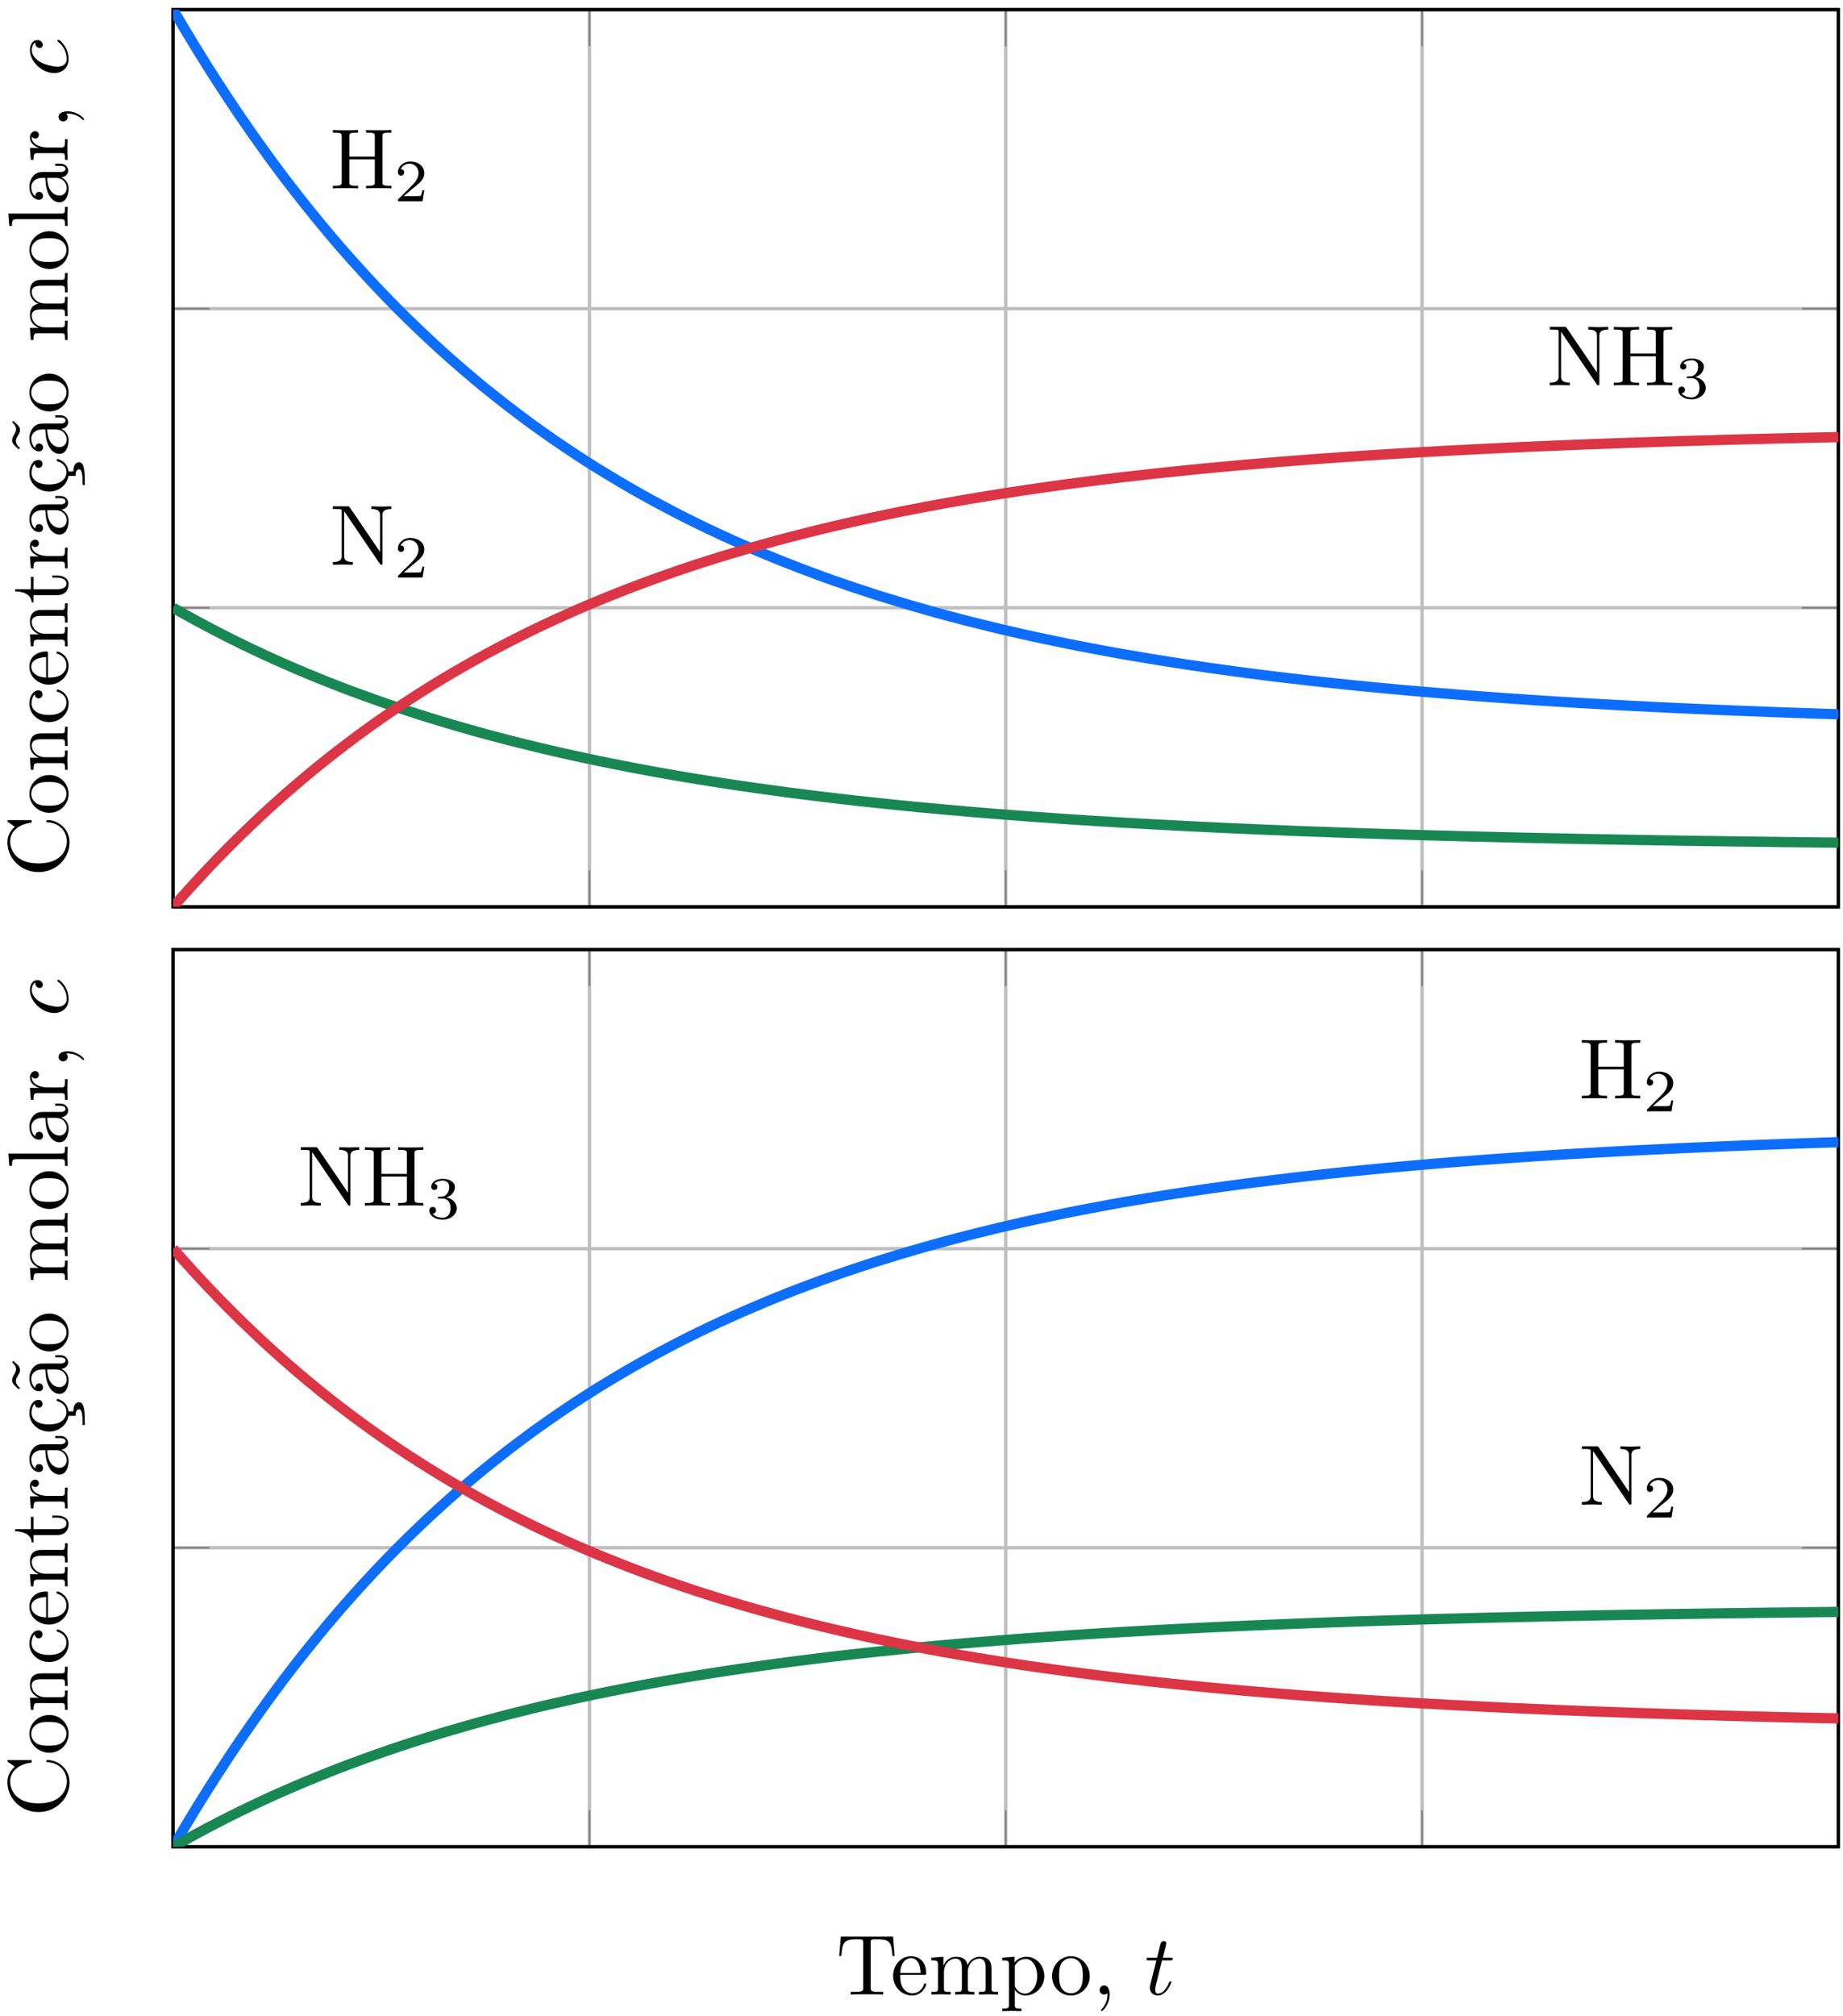 <?xml version="1.0" encoding="UTF-8"?>
<svg xmlns="http://www.w3.org/2000/svg" xmlns:xlink="http://www.w3.org/1999/xlink" width="215pt" height="235pt" viewBox="0 0 215 235" version="1.1">
<defs>
<g>
<symbol overflow="visible" id="glyph0-0">
<path style="stroke:none;" d=""/>
</symbol>
<symbol overflow="visible" id="glyph0-1">
<path style="stroke:none;" d="M 7.141 0 L 7.141 -0.312 L 6.891 -0.312 C 6.125 -0.312 6.109 -0.422 6.109 -0.781 L 6.109 -6.031 C 6.109 -6.391 6.125 -6.5 6.891 -6.5 L 7.141 -6.5 L 7.141 -6.812 C 6.781 -6.781 6.047 -6.781 5.672 -6.781 C 5.297 -6.781 4.547 -6.781 4.203 -6.812 L 4.203 -6.5 L 4.438 -6.5 C 5.203 -6.5 5.219 -6.391 5.219 -6.031 L 5.219 -3.703 L 2.25 -3.703 L 2.25 -6.031 C 2.25 -6.391 2.266 -6.5 3.031 -6.5 L 3.266 -6.5 L 3.266 -6.812 C 2.922 -6.781 2.188 -6.781 1.797 -6.781 C 1.422 -6.781 0.672 -6.781 0.328 -6.812 L 0.328 -6.5 L 0.562 -6.5 C 1.328 -6.5 1.359 -6.391 1.359 -6.031 L 1.359 -0.781 C 1.359 -0.422 1.328 -0.312 0.562 -0.312 L 0.328 -0.312 L 0.328 0 C 0.672 -0.031 1.422 -0.031 1.797 -0.031 C 2.172 -0.031 2.922 -0.031 3.266 0 L 3.266 -0.312 L 3.031 -0.312 C 2.266 -0.312 2.25 -0.422 2.25 -0.781 L 2.25 -3.391 L 5.219 -3.391 L 5.219 -0.781 C 5.219 -0.422 5.203 -0.312 4.438 -0.312 L 4.203 -0.312 L 4.203 0 C 4.547 -0.031 5.281 -0.031 5.656 -0.031 C 6.047 -0.031 6.781 -0.031 7.141 0 Z M 7.141 0 "/>
</symbol>
<symbol overflow="visible" id="glyph0-2">
<path style="stroke:none;" d="M 7.141 -6.5 L 7.141 -6.812 L 5.969 -6.781 L 4.812 -6.812 L 4.812 -6.5 C 5.828 -6.5 5.828 -6.031 5.828 -5.766 L 5.828 -1.5 L 2.312 -6.672 C 2.219 -6.797 2.219 -6.812 2.031 -6.812 L 0.328 -6.812 L 0.328 -6.5 L 0.625 -6.5 C 0.766 -6.5 0.969 -6.484 1.109 -6.484 C 1.344 -6.453 1.359 -6.438 1.359 -6.25 L 1.359 -1.047 C 1.359 -0.781 1.359 -0.312 0.328 -0.312 L 0.328 0 L 1.5 -0.031 L 2.656 0 L 2.656 -0.312 C 1.641 -0.312 1.641 -0.781 1.641 -1.047 L 1.641 -6.234 C 1.688 -6.188 1.688 -6.172 1.734 -6.109 L 5.797 -0.125 C 5.891 -0.016 5.906 0 5.969 0 C 6.109 0 6.109 -0.062 6.109 -0.266 L 6.109 -5.766 C 6.109 -6.031 6.109 -6.5 7.141 -6.5 Z M 7.141 -6.5 "/>
</symbol>
<symbol overflow="visible" id="glyph0-3">
<path style="stroke:none;" d="M 6.828 -4.5 L 6.641 -6.75 L 0.547 -6.75 L 0.359 -4.5 L 0.609 -4.5 C 0.75 -6.109 0.891 -6.438 2.406 -6.438 C 2.578 -6.438 2.844 -6.438 2.938 -6.422 C 3.156 -6.375 3.156 -6.266 3.156 -6.047 L 3.156 -0.781 C 3.156 -0.453 3.156 -0.312 2.109 -0.312 L 1.703 -0.312 L 1.703 0 C 2.109 -0.031 3.125 -0.031 3.594 -0.031 C 4.047 -0.031 5.078 -0.031 5.484 0 L 5.484 -0.312 L 5.078 -0.312 C 4.031 -0.312 4.031 -0.453 4.031 -0.781 L 4.031 -6.047 C 4.031 -6.234 4.031 -6.375 4.219 -6.422 C 4.328 -6.438 4.594 -6.438 4.781 -6.438 C 6.297 -6.438 6.438 -6.109 6.578 -4.5 Z M 6.828 -4.5 "/>
</symbol>
<symbol overflow="visible" id="glyph0-4">
<path style="stroke:none;" d="M 4.141 -1.188 C 4.141 -1.281 4.062 -1.312 4 -1.312 C 3.922 -1.312 3.891 -1.25 3.875 -1.172 C 3.531 -0.141 2.625 -0.141 2.531 -0.141 C 2.031 -0.141 1.641 -0.438 1.406 -0.812 C 1.109 -1.281 1.109 -1.938 1.109 -2.297 L 3.891 -2.297 C 4.109 -2.297 4.141 -2.297 4.141 -2.516 C 4.141 -3.5 3.594 -4.469 2.359 -4.469 C 1.203 -4.469 0.281 -3.438 0.281 -2.188 C 0.281 -0.859 1.328 0.109 2.469 0.109 C 3.688 0.109 4.141 -1 4.141 -1.188 Z M 3.484 -2.516 L 1.109 -2.516 C 1.172 -4 2.016 -4.25 2.359 -4.25 C 3.375 -4.25 3.484 -2.906 3.484 -2.516 Z M 3.484 -2.516 "/>
</symbol>
<symbol overflow="visible" id="glyph0-5">
<path style="stroke:none;" d="M 8.109 0 L 8.109 -0.312 C 7.594 -0.312 7.344 -0.312 7.328 -0.609 L 7.328 -2.516 C 7.328 -3.375 7.328 -3.672 7.016 -4.031 C 6.875 -4.203 6.547 -4.406 5.969 -4.406 C 5.141 -4.406 4.688 -3.812 4.531 -3.422 C 4.391 -4.297 3.656 -4.406 3.203 -4.406 C 2.469 -4.406 2 -3.984 1.719 -3.359 L 1.719 -4.406 L 0.312 -4.297 L 0.312 -3.984 C 1.016 -3.984 1.094 -3.922 1.094 -3.422 L 1.094 -0.75 C 1.094 -0.312 0.984 -0.312 0.312 -0.312 L 0.312 0 L 1.453 -0.031 L 2.562 0 L 2.562 -0.312 C 1.891 -0.312 1.781 -0.312 1.781 -0.75 L 1.781 -2.594 C 1.781 -3.625 2.5 -4.188 3.125 -4.188 C 3.766 -4.188 3.875 -3.656 3.875 -3.078 L 3.875 -0.75 C 3.875 -0.312 3.766 -0.312 3.094 -0.312 L 3.094 0 L 4.219 -0.031 L 5.328 0 L 5.328 -0.312 C 4.672 -0.312 4.562 -0.312 4.562 -0.75 L 4.562 -2.594 C 4.562 -3.625 5.266 -4.188 5.906 -4.188 C 6.531 -4.188 6.641 -3.656 6.641 -3.078 L 6.641 -0.75 C 6.641 -0.312 6.531 -0.312 5.859 -0.312 L 5.859 0 L 6.984 -0.031 Z M 8.109 0 "/>
</symbol>
<symbol overflow="visible" id="glyph0-6">
<path style="stroke:none;" d="M 5.188 -2.156 C 5.188 -3.422 4.234 -4.406 3.109 -4.406 C 2.328 -4.406 1.906 -3.969 1.719 -3.75 L 1.719 -4.406 L 0.281 -4.297 L 0.281 -3.984 C 0.984 -3.984 1.062 -3.922 1.062 -3.484 L 1.062 1.172 C 1.062 1.625 0.953 1.625 0.281 1.625 L 0.281 1.938 L 1.391 1.906 L 2.516 1.938 L 2.516 1.625 C 1.859 1.625 1.75 1.625 1.75 1.172 L 1.75 -0.594 C 1.797 -0.422 2.219 0.109 2.969 0.109 C 4.156 0.109 5.188 -0.875 5.188 -2.156 Z M 4.359 -2.156 C 4.359 -0.953 3.672 -0.109 2.938 -0.109 C 2.531 -0.109 2.156 -0.312 1.891 -0.719 C 1.75 -0.922 1.75 -0.938 1.75 -1.141 L 1.75 -3.359 C 2.031 -3.875 2.516 -4.156 3.031 -4.156 C 3.766 -4.156 4.359 -3.281 4.359 -2.156 Z M 4.359 -2.156 "/>
</symbol>
<symbol overflow="visible" id="glyph0-7">
<path style="stroke:none;" d="M 4.688 -2.141 C 4.688 -3.406 3.703 -4.469 2.5 -4.469 C 1.25 -4.469 0.281 -3.375 0.281 -2.141 C 0.281 -0.844 1.312 0.109 2.484 0.109 C 3.688 0.109 4.688 -0.875 4.688 -2.141 Z M 3.875 -2.219 C 3.875 -1.859 3.875 -1.312 3.656 -0.875 C 3.422 -0.422 2.984 -0.141 2.5 -0.141 C 2.062 -0.141 1.625 -0.344 1.359 -0.812 C 1.109 -1.25 1.109 -1.859 1.109 -2.219 C 1.109 -2.609 1.109 -3.141 1.344 -3.578 C 1.609 -4.031 2.078 -4.25 2.484 -4.25 C 2.922 -4.25 3.344 -4.031 3.609 -3.594 C 3.875 -3.172 3.875 -2.594 3.875 -2.219 Z M 3.875 -2.219 "/>
</symbol>
<symbol overflow="visible" id="glyph0-8">
<path style="stroke:none;" d="M 2.031 -0.016 C 2.031 -0.641 1.781 -1.062 1.391 -1.062 C 1.031 -1.062 0.859 -0.781 0.859 -0.531 C 0.859 -0.266 1.031 0 1.391 0 C 1.531 0 1.672 -0.062 1.781 -0.156 C 1.797 0.625 1.531 1.234 1.094 1.703 C 1.031 1.766 1.016 1.781 1.016 1.812 C 1.016 1.891 1.062 1.922 1.109 1.922 C 1.234 1.922 2.031 1.141 2.031 -0.016 Z M 2.031 -0.016 "/>
</symbol>
<symbol overflow="visible" id="glyph1-0">
<path style="stroke:none;" d=""/>
</symbol>
<symbol overflow="visible" id="glyph1-1">
<path style="stroke:none;" d="M 3.516 -1.266 L 3.281 -1.266 C 3.266 -1.109 3.188 -0.703 3.094 -0.641 C 3.047 -0.594 2.516 -0.594 2.406 -0.594 L 1.125 -0.594 C 1.859 -1.234 2.109 -1.438 2.516 -1.766 C 3.031 -2.172 3.516 -2.609 3.516 -3.266 C 3.516 -4.109 2.781 -4.625 1.891 -4.625 C 1.031 -4.625 0.438 -4.016 0.438 -3.375 C 0.438 -3.031 0.734 -2.984 0.812 -2.984 C 0.969 -2.984 1.172 -3.109 1.172 -3.359 C 1.172 -3.484 1.125 -3.734 0.766 -3.734 C 0.984 -4.219 1.453 -4.375 1.781 -4.375 C 2.484 -4.375 2.844 -3.828 2.844 -3.266 C 2.844 -2.656 2.406 -2.188 2.188 -1.938 L 0.516 -0.266 C 0.438 -0.203 0.438 -0.188 0.438 0 L 3.312 0 Z M 3.516 -1.266 "/>
</symbol>
<symbol overflow="visible" id="glyph1-2">
<path style="stroke:none;" d="M 3.578 -1.203 C 3.578 -1.75 3.141 -2.297 2.375 -2.453 C 3.094 -2.719 3.359 -3.234 3.359 -3.672 C 3.359 -4.219 2.734 -4.625 1.953 -4.625 C 1.188 -4.625 0.594 -4.25 0.594 -3.688 C 0.594 -3.453 0.75 -3.328 0.953 -3.328 C 1.172 -3.328 1.312 -3.484 1.312 -3.672 C 1.312 -3.875 1.172 -4.031 0.953 -4.047 C 1.203 -4.344 1.672 -4.422 1.938 -4.422 C 2.25 -4.422 2.688 -4.266 2.688 -3.672 C 2.688 -3.375 2.594 -3.047 2.406 -2.844 C 2.188 -2.578 1.984 -2.562 1.641 -2.531 C 1.469 -2.516 1.453 -2.516 1.422 -2.516 C 1.422 -2.516 1.344 -2.5 1.344 -2.422 C 1.344 -2.328 1.406 -2.328 1.531 -2.328 L 1.906 -2.328 C 2.453 -2.328 2.844 -1.953 2.844 -1.203 C 2.844 -0.344 2.328 -0.078 1.938 -0.078 C 1.656 -0.078 1.031 -0.156 0.75 -0.578 C 1.078 -0.578 1.156 -0.812 1.156 -0.969 C 1.156 -1.188 0.984 -1.344 0.766 -1.344 C 0.578 -1.344 0.375 -1.219 0.375 -0.938 C 0.375 -0.281 1.094 0.141 1.938 0.141 C 2.906 0.141 3.578 -0.516 3.578 -1.203 Z M 3.578 -1.203 "/>
</symbol>
<symbol overflow="visible" id="glyph2-0">
<path style="stroke:none;" d=""/>
</symbol>
<symbol overflow="visible" id="glyph2-1">
<path style="stroke:none;" d="M -2.328 -6.625 C -2.422 -6.625 -2.5 -6.625 -2.5 -6.5 C -2.5 -6.391 -2.438 -6.391 -2.328 -6.375 C -0.906 -6.297 -0.094 -5.234 -0.094 -4.141 C -0.094 -3.531 -0.422 -1.578 -3.406 -1.578 C -6.375 -1.578 -6.719 -3.531 -6.719 -4.141 C -6.719 -5.219 -5.812 -6.109 -4.359 -6.312 C -4.219 -6.328 -4.188 -6.328 -4.188 -6.469 C -4.188 -6.625 -4.219 -6.625 -4.422 -6.625 L -6.781 -6.625 C -6.953 -6.625 -7.031 -6.625 -7.031 -6.516 C -7.031 -6.484 -7.031 -6.438 -6.906 -6.359 L -6.172 -5.859 C -6.531 -5.5 -7.031 -4.984 -7.031 -4.031 C -7.031 -2.156 -5.438 -0.562 -3.406 -0.562 C -1.344 -0.562 0.219 -2.172 0.219 -4.031 C 0.219 -5.656 -1.172 -6.625 -2.328 -6.625 Z M -2.328 -6.625 "/>
</symbol>
<symbol overflow="visible" id="glyph2-2">
<path style="stroke:none;" d="M -2.141 -4.688 C -3.406 -4.688 -4.469 -3.703 -4.469 -2.5 C -4.469 -1.25 -3.375 -0.281 -2.141 -0.281 C -0.844 -0.281 0.109 -1.312 0.109 -2.484 C 0.109 -3.688 -0.875 -4.688 -2.141 -4.688 Z M -2.219 -3.875 C -1.859 -3.875 -1.312 -3.875 -0.875 -3.656 C -0.422 -3.422 -0.141 -2.984 -0.141 -2.5 C -0.141 -2.062 -0.344 -1.625 -0.812 -1.359 C -1.25 -1.109 -1.859 -1.109 -2.219 -1.109 C -2.609 -1.109 -3.141 -1.109 -3.578 -1.344 C -4.031 -1.609 -4.25 -2.078 -4.25 -2.484 C -4.25 -2.922 -4.031 -3.344 -3.594 -3.609 C -3.172 -3.875 -2.594 -3.875 -2.219 -3.875 Z M -2.219 -3.875 "/>
</symbol>
<symbol overflow="visible" id="glyph2-3">
<path style="stroke:none;" d="M 0 -5.328 L -0.312 -5.328 C -0.312 -4.812 -0.312 -4.562 -0.609 -4.562 L -2.516 -4.562 C -3.375 -4.562 -3.672 -4.562 -4.031 -4.25 C -4.203 -4.109 -4.406 -3.781 -4.406 -3.203 C -4.406 -2.469 -3.984 -2 -3.359 -1.719 L -4.406 -1.719 L -4.297 -0.312 L -3.984 -0.312 C -3.984 -1.016 -3.922 -1.094 -3.422 -1.094 L -0.75 -1.094 C -0.312 -1.094 -0.312 -0.984 -0.312 -0.312 L 0 -0.312 L -0.031 -1.453 L 0 -2.562 L -0.312 -2.562 C -0.312 -1.891 -0.312 -1.781 -0.75 -1.781 L -2.594 -1.781 C -3.625 -1.781 -4.188 -2.5 -4.188 -3.125 C -4.188 -3.766 -3.656 -3.875 -3.078 -3.875 L -0.75 -3.875 C -0.312 -3.875 -0.312 -3.766 -0.312 -3.094 L 0 -3.094 L -0.031 -4.219 Z M 0 -5.328 "/>
</symbol>
<symbol overflow="visible" id="glyph2-4">
<path style="stroke:none;" d="M -1.188 -4.141 C -1.281 -4.141 -1.281 -4.031 -1.281 -4 C -1.281 -3.922 -1.25 -3.891 -1.188 -3.875 C -0.266 -3.594 -0.141 -2.938 -0.141 -2.578 C -0.141 -2.047 -0.562 -1.172 -2.172 -1.172 C -3.797 -1.172 -4.219 -1.984 -4.219 -2.516 C -4.219 -2.609 -4.203 -3.234 -3.844 -3.578 C -3.812 -3.172 -3.516 -3.109 -3.391 -3.109 C -3.125 -3.109 -2.938 -3.297 -2.938 -3.562 C -2.938 -3.828 -3.094 -4.031 -3.406 -4.031 C -4.078 -4.031 -4.469 -3.266 -4.469 -2.5 C -4.469 -1.25 -3.391 -0.344 -2.156 -0.344 C -0.875 -0.344 0.109 -1.328 0.109 -2.484 C 0.109 -3.812 -1.094 -4.141 -1.188 -4.141 Z M -1.188 -4.141 "/>
</symbol>
<symbol overflow="visible" id="glyph2-5">
<path style="stroke:none;" d="M -1.188 -4.141 C -1.281 -4.141 -1.312 -4.062 -1.312 -4 C -1.312 -3.922 -1.25 -3.891 -1.172 -3.875 C -0.141 -3.531 -0.141 -2.625 -0.141 -2.531 C -0.141 -2.031 -0.438 -1.641 -0.812 -1.406 C -1.281 -1.109 -1.938 -1.109 -2.297 -1.109 L -2.297 -3.891 C -2.297 -4.109 -2.297 -4.141 -2.516 -4.141 C -3.5 -4.141 -4.469 -3.594 -4.469 -2.359 C -4.469 -1.203 -3.438 -0.281 -2.188 -0.281 C -0.859 -0.281 0.109 -1.328 0.109 -2.469 C 0.109 -3.688 -1 -4.141 -1.188 -4.141 Z M -2.516 -3.484 L -2.516 -1.109 C -4 -1.172 -4.25 -2.016 -4.25 -2.359 C -4.25 -3.375 -2.906 -3.484 -2.516 -3.484 Z M -2.516 -3.484 "/>
</symbol>
<symbol overflow="visible" id="glyph2-6">
<path style="stroke:none;" d="M -1.234 -3.312 L -1.797 -3.312 L -1.797 -3.062 L -1.25 -3.062 C -0.516 -3.062 -0.141 -2.766 -0.141 -2.391 C -0.141 -1.719 -1.047 -1.719 -1.219 -1.719 L -3.984 -1.719 L -3.984 -3.156 L -4.297 -3.156 L -4.297 -1.719 L -6.125 -1.719 L -6.125 -1.469 C -5.312 -1.469 -4.25 -1.172 -4.203 -0.188 L -3.984 -0.188 L -3.984 -1.031 L -1.234 -1.031 C -0.016 -1.031 0.109 -1.969 0.109 -2.328 C 0.109 -3.031 -0.594 -3.312 -1.234 -3.312 Z M -1.234 -3.312 "/>
</symbol>
<symbol overflow="visible" id="glyph2-7">
<path style="stroke:none;" d="M -3.797 -3.625 C -4.109 -3.625 -4.406 -3.312 -4.406 -2.891 C -4.406 -2.156 -3.734 -1.797 -3.312 -1.672 L -4.406 -1.672 L -4.297 -0.281 L -3.984 -0.281 C -3.984 -0.984 -3.922 -1.062 -3.422 -1.062 L -0.75 -1.062 C -0.312 -1.062 -0.312 -0.953 -0.312 -0.281 L 0 -0.281 L -0.031 -1.422 C -0.031 -1.812 -0.031 -2.281 0 -2.688 L -0.312 -2.688 L -0.312 -2.469 C -0.312 -1.734 -0.422 -1.719 -0.781 -1.719 L -2.312 -1.719 C -3.297 -1.719 -4.188 -2.141 -4.188 -2.891 C -4.188 -2.953 -4.188 -2.984 -4.172 -3 C -4.172 -2.969 -4.047 -2.766 -3.781 -2.766 C -3.516 -2.766 -3.359 -2.984 -3.359 -3.203 C -3.359 -3.375 -3.484 -3.625 -3.797 -3.625 Z M -3.797 -3.625 "/>
</symbol>
<symbol overflow="visible" id="glyph2-8">
<path style="stroke:none;" d="M -0.891 -4.812 L -1.453 -4.812 L -1.453 -4.562 L -0.891 -4.562 C -0.312 -4.562 -0.25 -4.312 -0.25 -4.203 C -0.25 -3.875 -0.703 -3.844 -0.75 -3.844 L -2.734 -3.844 C -3.156 -3.844 -3.547 -3.844 -3.922 -3.484 C -4.312 -3.094 -4.469 -2.594 -4.469 -2.109 C -4.469 -1.297 -4 -0.609 -3.344 -0.609 C -3.047 -0.609 -2.875 -0.812 -2.875 -1.062 C -2.875 -1.344 -3.078 -1.531 -3.328 -1.531 C -3.453 -1.531 -3.781 -1.469 -3.781 -1.016 C -4.141 -1.281 -4.25 -1.781 -4.25 -2.094 C -4.25 -2.578 -3.859 -3.156 -2.969 -3.156 L -2.609 -3.156 C -2.578 -2.641 -2.547 -1.938 -2.25 -1.312 C -1.906 -0.562 -1.391 -0.312 -0.953 -0.312 C -0.141 -0.312 0.109 -1.281 0.109 -1.906 C 0.109 -2.578 -0.297 -3.031 -0.75 -3.219 C -0.359 -3.266 0.062 -3.531 0.062 -4 C 0.062 -4.203 -0.078 -4.812 -0.891 -4.812 Z M -1.391 -3.156 C -0.453 -3.156 -0.109 -2.438 -0.109 -1.984 C -0.109 -1.5 -0.453 -1.094 -0.953 -1.094 C -1.5 -1.094 -2.328 -1.5 -2.391 -3.156 Z M -1.391 -3.156 "/>
</symbol>
<symbol overflow="visible" id="glyph2-9">
<path style="stroke:none;" d="M -1.188 -4.141 C -1.281 -4.141 -1.281 -4.031 -1.281 -4 C -1.281 -3.922 -1.25 -3.891 -1.188 -3.875 C -0.266 -3.594 -0.141 -2.938 -0.141 -2.578 C -0.141 -2.047 -0.562 -1.172 -2.172 -1.172 C -3.797 -1.172 -4.219 -1.984 -4.219 -2.516 C -4.219 -2.609 -4.203 -3.234 -3.844 -3.578 C -3.812 -3.172 -3.516 -3.109 -3.391 -3.109 C -3.125 -3.109 -2.938 -3.297 -2.938 -3.562 C -2.938 -3.828 -3.094 -4.031 -3.406 -4.031 C -4.078 -4.031 -4.469 -3.266 -4.469 -2.5 C -4.469 -1.25 -3.391 -0.344 -2.156 -0.344 C -0.984 -0.344 -0.062 -1.156 0.094 -2.172 L 0.922 -2.172 C 0.922 -2.547 1 -2.938 1.328 -2.938 C 1.734 -2.938 1.734 -1.984 1.734 -1.234 L 1.734 -1.109 L 2 -1.109 L 2 -1.359 C 2 -2.438 2 -3.766 1.328 -3.766 C 0.859 -3.766 0.656 -3.234 0.656 -2.688 L 0.094 -2.688 C -0.016 -3.844 -1.094 -4.141 -1.188 -4.141 Z M -1.188 -4.141 "/>
</symbol>
<symbol overflow="visible" id="glyph2-10">
<path style="stroke:none;" d="M -0.891 -4.812 L -1.453 -4.812 L -1.453 -4.562 L -0.891 -4.562 C -0.312 -4.562 -0.25 -4.312 -0.25 -4.203 C -0.25 -3.875 -0.703 -3.844 -0.75 -3.844 L -2.734 -3.844 C -3.156 -3.844 -3.547 -3.844 -3.922 -3.484 C -4.312 -3.094 -4.469 -2.594 -4.469 -2.109 C -4.469 -1.297 -4 -0.609 -3.344 -0.609 C -3.047 -0.609 -2.875 -0.812 -2.875 -1.062 C -2.875 -1.344 -3.078 -1.531 -3.328 -1.531 C -3.453 -1.531 -3.781 -1.469 -3.781 -1.016 C -4.141 -1.281 -4.25 -1.781 -4.25 -2.094 C -4.25 -2.578 -3.859 -3.156 -2.969 -3.156 L -2.609 -3.156 C -2.578 -2.641 -2.547 -1.938 -2.25 -1.312 C -1.906 -0.562 -1.391 -0.312 -0.953 -0.312 C -0.141 -0.312 0.109 -1.281 0.109 -1.906 C 0.109 -2.578 -0.297 -3.031 -0.75 -3.219 C -0.359 -3.266 0.062 -3.531 0.062 -4 C 0.062 -4.203 -0.078 -4.812 -0.891 -4.812 Z M -1.391 -3.156 C -0.453 -3.156 -0.109 -2.438 -0.109 -1.984 C -0.109 -1.5 -0.453 -1.094 -0.953 -1.094 C -1.5 -1.094 -2.328 -1.5 -2.391 -3.156 Z M -6.344 -4.156 L -6.484 -4 C -6.484 -4 -6.016 -3.625 -6.016 -3.188 C -6.016 -2.953 -6.156 -2.703 -6.266 -2.531 C -6.422 -2.266 -6.484 -2.078 -6.484 -1.906 C -6.484 -1.531 -6.266 -1.344 -5.719 -0.844 L -5.562 -1 C -5.562 -1 -6.047 -1.375 -6.047 -1.812 C -6.047 -2.047 -5.891 -2.297 -5.797 -2.469 C -5.625 -2.734 -5.562 -2.906 -5.562 -3.078 C -5.562 -3.453 -5.781 -3.656 -6.344 -4.156 Z M -6.344 -4.156 "/>
</symbol>
<symbol overflow="visible" id="glyph2-11">
<path style="stroke:none;" d="M 0 -8.109 L -0.312 -8.109 C -0.312 -7.594 -0.312 -7.344 -0.609 -7.328 L -2.516 -7.328 C -3.375 -7.328 -3.672 -7.328 -4.031 -7.016 C -4.203 -6.875 -4.406 -6.547 -4.406 -5.969 C -4.406 -5.141 -3.812 -4.688 -3.422 -4.531 C -4.297 -4.391 -4.406 -3.656 -4.406 -3.203 C -4.406 -2.469 -3.984 -2 -3.359 -1.719 L -4.406 -1.719 L -4.297 -0.312 L -3.984 -0.312 C -3.984 -1.016 -3.922 -1.094 -3.422 -1.094 L -0.75 -1.094 C -0.312 -1.094 -0.312 -0.984 -0.312 -0.312 L 0 -0.312 L -0.031 -1.453 L 0 -2.562 L -0.312 -2.562 C -0.312 -1.891 -0.312 -1.781 -0.75 -1.781 L -2.594 -1.781 C -3.625 -1.781 -4.188 -2.5 -4.188 -3.125 C -4.188 -3.766 -3.656 -3.875 -3.078 -3.875 L -0.75 -3.875 C -0.312 -3.875 -0.312 -3.766 -0.312 -3.094 L 0 -3.094 L -0.031 -4.219 L 0 -5.328 L -0.312 -5.328 C -0.312 -4.672 -0.312 -4.562 -0.75 -4.562 L -2.594 -4.562 C -3.625 -4.562 -4.188 -5.266 -4.188 -5.906 C -4.188 -6.531 -3.656 -6.641 -3.078 -6.641 L -0.75 -6.641 C -0.312 -6.641 -0.312 -6.531 -0.312 -5.859 L 0 -5.859 L -0.031 -6.984 Z M 0 -8.109 "/>
</symbol>
<symbol overflow="visible" id="glyph2-12">
<path style="stroke:none;" d="M 0 -2.547 L -0.312 -2.547 C -0.312 -1.875 -0.312 -1.766 -0.75 -1.766 L -6.922 -1.766 L -6.812 -0.328 L -6.5 -0.328 C -6.5 -1.031 -6.438 -1.109 -5.938 -1.109 L -0.75 -1.109 C -0.312 -1.109 -0.312 -1 -0.312 -0.328 L 0 -0.328 L -0.031 -1.438 Z M 0 -2.547 "/>
</symbol>
<symbol overflow="visible" id="glyph2-13">
<path style="stroke:none;" d="M -0.016 -2.031 C -0.641 -2.031 -1.062 -1.781 -1.062 -1.391 C -1.062 -1.031 -0.781 -0.859 -0.531 -0.859 C -0.266 -0.859 0 -1.031 0 -1.391 C 0 -1.531 -0.062 -1.672 -0.156 -1.781 C 0.625 -1.797 1.234 -1.531 1.703 -1.094 C 1.766 -1.031 1.781 -1.016 1.812 -1.016 C 1.891 -1.016 1.922 -1.062 1.922 -1.109 C 1.922 -1.234 1.141 -2.031 -0.016 -2.031 Z M -0.016 -2.031 "/>
</symbol>
<symbol overflow="visible" id="glyph3-0">
<path style="stroke:none;" d=""/>
</symbol>
<symbol overflow="visible" id="glyph3-1">
<path style="stroke:none;" d="M -1.062 -4.281 C -1.125 -4.281 -1.203 -4.234 -1.203 -4.172 C -1.203 -4.109 -1.172 -4.094 -1.094 -4.031 C -0.109 -3.25 -0.109 -2.156 -0.109 -2.047 C -0.109 -1.422 -0.594 -1.141 -1.203 -1.141 C -1.609 -1.141 -2.578 -1.344 -3.188 -1.688 C -3.766 -2 -4.188 -2.547 -4.188 -3.094 C -4.188 -3.422 -4.062 -3.812 -3.781 -3.953 C -3.781 -3.781 -3.781 -3.656 -3.656 -3.516 C -3.5 -3.344 -3.328 -3.328 -3.266 -3.328 C -3.016 -3.328 -2.906 -3.516 -2.906 -3.703 C -2.906 -3.984 -3.156 -4.25 -3.547 -4.25 C -4.031 -4.25 -4.406 -3.781 -4.406 -3.078 C -4.406 -1.734 -2.984 -0.406 -1.578 -0.406 C -0.672 -0.406 0.109 -0.984 0.109 -2.031 C 0.109 -3.453 -0.953 -4.281 -1.062 -4.281 Z M -1.062 -4.281 "/>
</symbol>
<symbol overflow="visible" id="glyph4-0">
<path style="stroke:none;" d=""/>
</symbol>
<symbol overflow="visible" id="glyph4-1">
<path style="stroke:none;" d="M 3.125 -1.422 C 3.125 -1.531 3.047 -1.531 3.016 -1.531 C 2.922 -1.531 2.906 -1.5 2.859 -1.391 C 2.438 -0.344 1.906 -0.109 1.562 -0.109 C 1.359 -0.109 1.25 -0.234 1.25 -0.562 C 1.25 -0.812 1.281 -0.875 1.312 -1.047 L 2.047 -3.984 L 2.984 -3.984 C 3.188 -3.984 3.297 -3.984 3.297 -4.188 C 3.297 -4.297 3.188 -4.297 3.016 -4.297 L 2.141 -4.297 C 2.5 -5.719 2.547 -5.906 2.547 -5.969 C 2.547 -6.141 2.422 -6.234 2.25 -6.234 C 2.219 -6.234 1.938 -6.234 1.859 -5.875 L 1.469 -4.297 L 0.531 -4.297 C 0.328 -4.297 0.234 -4.297 0.234 -4.109 C 0.234 -3.984 0.312 -3.984 0.516 -3.984 L 1.391 -3.984 C 0.672 -1.156 0.625 -0.984 0.625 -0.812 C 0.625 -0.266 1 0.109 1.547 0.109 C 2.562 0.109 3.125 -1.344 3.125 -1.422 Z M 3.125 -1.422 "/>
</symbol>
</g>
<clipPath id="clip1">
  <path d="M 20.191 1.121 L 214.461 1.121 L 214.461 101 L 20.191 101 Z M 20.191 1.121 "/>
</clipPath>
<clipPath id="clip2">
  <path d="M 20.191 53 L 214.461 53 L 214.461 105.727 L 20.191 105.727 Z M 20.191 53 "/>
</clipPath>
<clipPath id="clip3">
  <path d="M 20.191 34 L 214.461 34 L 214.461 105.727 L 20.191 105.727 Z M 20.191 34 "/>
</clipPath>
<clipPath id="clip4">
  <path d="M 20.191 116 L 214.461 116 L 214.461 215.312 L 20.191 215.312 Z M 20.191 116 "/>
</clipPath>
<clipPath id="clip5">
  <path d="M 20.191 171 L 214.461 171 L 214.461 215.312 L 20.191 215.312 Z M 20.191 171 "/>
</clipPath>
<clipPath id="clip6">
  <path d="M 20.191 128 L 214.461 128 L 214.461 215.312 L 20.191 215.312 Z M 20.191 128 "/>
</clipPath>
</defs>
<g id="surface1">
<path style="fill:none;stroke-width:0.399;stroke-linecap:butt;stroke-linejoin:miter;stroke:rgb(75%,75%,75%);stroke-opacity:1;stroke-miterlimit:10;" d="M -0.002 0.001 L -0.002 104.607 M 48.569 0.001 L 48.569 104.607 M 97.135 0.001 L 97.135 104.607 M 145.702 0.001 L 145.702 104.607 M 194.268 0.001 L 194.268 104.607 " transform="matrix(1,0,0,-1,20.193,105.728)"/>
<path style="fill:none;stroke-width:0.399;stroke-linecap:butt;stroke-linejoin:miter;stroke:rgb(75%,75%,75%);stroke-opacity:1;stroke-miterlimit:10;" d="M -0.002 0.001 L 194.268 0.001 M -0.002 34.869 L 194.268 34.869 M -0.002 69.736 L 194.268 69.736 M -0.002 104.607 L 194.268 104.607 " transform="matrix(1,0,0,-1,20.193,105.728)"/>
<path style="fill:none;stroke-width:0.199;stroke-linecap:butt;stroke-linejoin:miter;stroke:rgb(50%,50%,50%);stroke-opacity:1;stroke-miterlimit:10;" d="M -0.002 0.001 L -0.002 4.251 M 48.569 0.001 L 48.569 4.251 M 97.135 0.001 L 97.135 4.251 M 145.702 0.001 L 145.702 4.251 M 194.268 0.001 L 194.268 4.251 M -0.002 104.607 L -0.002 100.353 M 48.569 104.607 L 48.569 100.353 M 97.135 104.607 L 97.135 100.353 M 145.702 104.607 L 145.702 100.353 M 194.268 104.607 L 194.268 100.353 " transform="matrix(1,0,0,-1,20.193,105.728)"/>
<path style="fill:none;stroke-width:0.199;stroke-linecap:butt;stroke-linejoin:miter;stroke:rgb(50%,50%,50%);stroke-opacity:1;stroke-miterlimit:10;" d="M -0.002 0.001 L 4.252 0.001 M -0.002 34.869 L 4.252 34.869 M -0.002 69.736 L 4.252 69.736 M -0.002 104.607 L 4.252 104.607 M 194.268 0.001 L 190.018 0.001 M 194.268 34.869 L 190.018 34.869 M 194.268 69.736 L 190.018 69.736 M 194.268 104.607 L 190.018 104.607 " transform="matrix(1,0,0,-1,20.193,105.728)"/>
<path style="fill:none;stroke-width:0.399;stroke-linecap:butt;stroke-linejoin:miter;stroke:rgb(0%,0%,0%);stroke-opacity:1;stroke-miterlimit:10;" d="M -0.002 0.001 L -0.002 104.607 L 194.268 104.607 L 194.268 0.001 Z M -0.002 0.001 " transform="matrix(1,0,0,-1,20.193,105.728)"/>
<g clip-path="url(#clip1)" clip-rule="nonzero">
<path style="fill:none;stroke-width:1.196;stroke-linecap:butt;stroke-linejoin:miter;stroke:rgb(5.098%,43.137%,99.216%);stroke-opacity:1;stroke-miterlimit:10;" d="M -0.002 104.607 L 1.303 102.408 L 2.608 100.248 L 3.912 98.146 L 5.217 96.103 L 6.518 94.111 L 7.823 92.169 L 9.127 90.287 L 10.432 88.447 L 11.733 86.654 L 13.037 84.912 L 14.342 83.224 L 15.647 81.572 L 16.952 79.966 L 18.252 78.4 L 19.557 76.876 L 20.862 75.396 L 22.166 73.955 L 23.467 72.548 L 24.772 71.177 L 26.077 69.845 L 27.381 68.548 L 28.686 67.294 L 29.987 66.064 L 31.291 64.865 L 32.596 63.705 L 33.901 62.572 L 35.202 61.466 L 36.506 60.388 L 37.811 59.349 L 39.116 58.33 L 40.42 57.341 L 41.721 56.369 L 43.026 55.431 L 44.33 54.521 L 45.635 53.63 L 46.936 52.763 L 48.241 51.916 L 49.545 51.095 L 50.85 50.302 L 52.151 49.525 L 53.455 48.759 L 54.76 48.025 L 56.065 47.302 L 57.37 46.611 L 58.67 45.923 L 59.975 45.263 L 61.28 44.619 L 62.584 43.99 L 63.885 43.38 L 65.19 42.787 L 66.495 42.208 L 67.799 41.646 L 69.104 41.091 L 70.405 40.556 L 71.709 40.041 L 73.014 39.529 L 74.319 39.041 L 75.62 38.556 L 76.924 38.087 L 78.229 37.638 L 79.534 37.193 L 80.838 36.767 L 82.139 36.337 L 83.444 35.939 L 84.748 35.537 L 86.053 35.15 L 87.354 34.775 L 88.659 34.404 L 89.963 34.044 L 92.573 33.357 L 93.873 33.033 L 95.178 32.716 L 96.483 32.396 L 97.787 32.095 L 99.088 31.794 L 100.393 31.509 L 101.698 31.232 L 103.002 30.958 L 104.307 30.689 L 105.608 30.431 L 106.912 30.181 L 108.217 29.935 L 109.522 29.693 L 110.823 29.458 L 112.127 29.24 L 113.432 29.017 L 114.737 28.802 L 116.041 28.595 L 117.342 28.392 L 118.647 28.193 L 119.952 28.001 L 121.256 27.814 L 122.557 27.63 L 125.166 27.279 L 126.471 27.111 L 127.776 26.947 L 129.077 26.787 L 131.686 26.482 L 132.991 26.333 L 134.291 26.189 L 136.901 25.916 L 138.205 25.783 L 139.51 25.654 L 140.811 25.529 L 143.42 25.287 L 144.725 25.173 L 146.026 25.06 L 147.33 24.951 L 149.94 24.74 L 151.244 24.638 L 152.545 24.541 L 153.85 24.443 L 155.155 24.349 L 156.459 24.259 L 157.76 24.173 L 159.065 24.083 L 161.674 23.919 L 162.979 23.841 L 164.28 23.763 L 166.889 23.615 L 168.194 23.544 L 169.494 23.474 L 173.409 23.275 L 174.713 23.212 L 176.014 23.154 L 178.623 23.037 L 179.928 22.982 L 181.229 22.927 L 182.534 22.873 L 186.448 22.72 L 187.748 22.673 L 189.053 22.626 L 190.358 22.583 L 191.662 22.537 L 192.963 22.498 L 194.268 22.455 " transform="matrix(1,0,0,-1,20.193,105.728)"/>
</g>
<g clip-path="url(#clip2)" clip-rule="nonzero">
<path style="fill:none;stroke-width:1.196;stroke-linecap:butt;stroke-linejoin:miter;stroke:rgb(9.804%,52.939%,32.939%);stroke-opacity:1;stroke-miterlimit:10;" d="M -0.002 34.869 L 1.303 34.134 L 2.608 33.416 L 3.912 32.716 L 5.217 32.033 L 6.518 31.373 L 7.823 30.724 L 9.127 30.095 L 10.432 29.482 L 11.733 28.884 L 13.037 28.306 L 14.342 27.74 L 15.647 27.193 L 16.952 26.654 L 18.252 26.134 L 19.557 25.626 L 20.862 25.13 L 22.166 24.654 L 23.467 24.185 L 24.772 23.724 L 26.077 23.283 L 27.381 22.849 L 28.686 22.431 L 29.987 22.021 L 31.291 21.623 L 32.596 21.236 L 33.901 20.857 L 35.202 20.49 L 36.506 20.13 L 37.811 19.783 L 39.116 19.443 L 40.42 19.115 L 41.721 18.791 L 43.026 18.478 L 44.33 18.173 L 45.635 17.876 L 46.936 17.587 L 48.241 17.306 L 49.545 17.033 L 50.85 16.767 L 52.151 16.509 L 53.455 16.255 L 54.76 16.009 L 56.065 15.767 L 57.37 15.537 L 58.67 15.306 L 59.975 15.087 L 61.28 14.873 L 62.584 14.665 L 63.885 14.458 L 66.495 14.068 L 67.799 13.88 L 69.104 13.697 L 70.405 13.521 L 71.709 13.345 L 73.014 13.177 L 74.319 13.013 L 75.62 12.853 L 76.924 12.697 L 78.229 12.544 L 79.534 12.396 L 80.838 12.255 L 82.139 12.115 L 83.444 11.978 L 84.748 11.845 L 86.053 11.716 L 87.354 11.591 L 89.963 11.349 L 91.268 11.236 L 92.573 11.119 L 93.873 11.009 L 96.483 10.798 L 97.787 10.697 L 99.088 10.599 L 100.393 10.501 L 101.698 10.412 L 103.002 10.318 L 104.307 10.228 L 105.608 10.142 L 109.522 9.896 L 110.823 9.818 L 112.127 9.748 L 113.432 9.673 L 116.041 9.533 L 117.342 9.462 L 118.647 9.396 L 121.256 9.271 L 122.557 9.208 L 123.862 9.15 L 125.166 9.095 L 126.471 9.037 L 127.776 8.982 L 129.077 8.931 L 130.381 8.876 L 131.686 8.826 L 132.991 8.779 L 134.291 8.732 L 136.901 8.638 L 139.51 8.552 L 140.811 8.509 L 144.725 8.392 L 146.026 8.353 L 151.244 8.212 L 152.545 8.181 L 156.459 8.087 L 157.76 8.056 L 162.979 7.947 L 164.28 7.919 L 168.194 7.849 L 169.494 7.826 L 172.104 7.779 L 174.713 7.74 L 176.014 7.716 L 178.623 7.677 L 179.928 7.662 L 181.229 7.642 L 182.534 7.623 L 186.448 7.576 L 187.748 7.556 L 189.053 7.544 L 191.662 7.513 L 192.963 7.498 L 194.268 7.486 " transform="matrix(1,0,0,-1,20.193,105.728)"/>
</g>
<g clip-path="url(#clip3)" clip-rule="nonzero">
<path style="fill:none;stroke-width:1.196;stroke-linecap:butt;stroke-linejoin:miter;stroke:rgb(86.275%,20.784%,27.06%);stroke-opacity:1;stroke-miterlimit:10;" d="M -0.002 0.001 L 1.303 1.466 L 2.608 2.904 L 3.912 4.306 L 5.217 5.669 L 6.518 6.998 L 7.823 8.29 L 9.127 9.544 L 10.432 10.775 L 11.733 11.966 L 13.037 13.13 L 14.342 14.255 L 15.647 15.357 L 16.952 16.427 L 18.252 17.47 L 19.557 18.486 L 20.862 19.474 L 22.166 20.435 L 23.467 21.373 L 24.772 22.287 L 26.077 23.173 L 27.381 24.037 L 28.686 24.876 L 29.987 25.697 L 31.291 26.494 L 32.596 27.271 L 33.901 28.021 L 35.202 28.759 L 36.506 29.478 L 37.811 30.169 L 39.116 30.853 L 40.42 31.509 L 41.721 32.158 L 43.026 32.783 L 44.33 33.392 L 45.635 33.982 L 46.936 34.564 L 48.241 35.126 L 49.545 35.673 L 50.85 36.205 L 52.151 36.72 L 53.455 37.232 L 54.76 37.72 L 56.065 38.201 L 57.37 38.666 L 58.67 39.123 L 59.975 39.564 L 61.28 39.994 L 62.584 40.412 L 63.885 40.818 L 65.19 41.216 L 66.495 41.599 L 67.799 41.974 L 69.104 42.341 L 70.405 42.701 L 71.709 43.044 L 73.014 43.384 L 74.319 43.708 L 75.62 44.033 L 76.924 44.345 L 78.229 44.646 L 79.534 44.943 L 80.838 45.228 L 82.139 45.513 L 83.444 45.779 L 84.748 46.048 L 86.053 46.302 L 87.354 46.556 L 88.659 46.802 L 89.963 47.041 L 91.268 47.271 L 92.573 47.498 L 93.873 47.716 L 96.483 48.138 L 97.787 48.341 L 99.088 48.541 L 100.393 48.732 L 103.002 49.099 L 104.307 49.279 L 105.608 49.451 L 106.912 49.619 L 108.217 49.783 L 109.522 49.943 L 110.823 50.099 L 112.127 50.244 L 113.432 50.392 L 114.737 50.537 L 116.041 50.673 L 117.342 50.81 L 118.647 50.943 L 119.952 51.072 L 121.256 51.197 L 122.557 51.318 L 125.166 51.552 L 127.776 51.771 L 129.077 51.88 L 131.686 52.083 L 132.991 52.181 L 134.291 52.279 L 135.596 52.369 L 136.901 52.462 L 139.51 52.634 L 140.811 52.72 L 142.116 52.798 L 143.42 52.88 L 144.725 52.955 L 146.026 53.033 L 147.33 53.103 L 148.635 53.177 L 151.244 53.31 L 152.545 53.376 L 153.85 53.443 L 155.155 53.505 L 156.459 53.564 L 157.76 53.623 L 159.065 53.681 L 162.979 53.845 L 164.28 53.896 L 165.584 53.947 L 168.194 54.041 L 169.494 54.087 L 170.799 54.134 L 174.713 54.263 L 176.014 54.302 L 178.623 54.38 L 179.928 54.416 L 181.229 54.455 L 183.838 54.525 L 185.143 54.556 L 186.448 54.591 L 187.748 54.623 L 189.053 54.654 L 190.358 54.681 L 191.662 54.712 L 192.963 54.74 L 194.268 54.767 " transform="matrix(1,0,0,-1,20.193,105.728)"/>
</g>
<g style="fill:rgb(0%,0%,0%);fill-opacity:1;">
  <use xlink:href="#glyph0-1" x="38.506" y="21.966"/>
</g>
<g style="fill:rgb(0%,0%,0%);fill-opacity:1;">
  <use xlink:href="#glyph1-1" x="45.978" y="23.46"/>
</g>
<g style="fill:rgb(0%,0%,0%);fill-opacity:1;">
  <use xlink:href="#glyph0-2" x="38.506" y="65.845"/>
</g>
<g style="fill:rgb(0%,0%,0%);fill-opacity:1;">
  <use xlink:href="#glyph1-1" x="45.978" y="67.339"/>
</g>
<g style="fill:rgb(0%,0%,0%);fill-opacity:1;">
  <use xlink:href="#glyph0-2" x="180.47" y="44.924"/>
  <use xlink:href="#glyph0-1" x="187.942" y="44.924"/>
</g>
<g style="fill:rgb(0%,0%,0%);fill-opacity:1;">
  <use xlink:href="#glyph1-2" x="195.414" y="46.418"/>
</g>
<g style="fill:rgb(0%,0%,0%);fill-opacity:1;">
  <use xlink:href="#glyph2-1" x="7.896" y="102.239"/>
  <use xlink:href="#glyph2-2" x="7.896" y="95.044"/>
  <use xlink:href="#glyph2-3" x="7.896" y="90.063"/>
  <use xlink:href="#glyph2-4" x="7.896" y="84.527"/>
  <use xlink:href="#glyph2-5" x="7.896" y="80.099"/>
  <use xlink:href="#glyph2-3" x="7.896" y="75.671"/>
</g>
<g style="fill:rgb(0%,0%,0%);fill-opacity:1;">
  <use xlink:href="#glyph2-6" x="7.896" y="70.414"/>
  <use xlink:href="#glyph2-7" x="7.896" y="66.54"/>
  <use xlink:href="#glyph2-8" x="7.896" y="62.638"/>
  <use xlink:href="#glyph2-9" x="7.896" y="57.656"/>
  <use xlink:href="#glyph2-10" x="7.896" y="53.228"/>
  <use xlink:href="#glyph2-2" x="7.896" y="48.247"/>
</g>
<g style="fill:rgb(0%,0%,0%);fill-opacity:1;">
  <use xlink:href="#glyph2-11" x="7.896" y="39.948"/>
  <use xlink:href="#glyph2-2" x="7.896" y="31.646"/>
  <use xlink:href="#glyph2-12" x="7.896" y="26.665"/>
  <use xlink:href="#glyph2-8" x="7.896" y="23.897"/>
  <use xlink:href="#glyph2-7" x="7.896" y="18.916"/>
  <use xlink:href="#glyph2-13" x="7.896" y="15.013"/>
</g>
<g style="fill:rgb(0%,0%,0%);fill-opacity:1;">
  <use xlink:href="#glyph3-1" x="7.896" y="8.923"/>
</g>
<path style="fill:none;stroke-width:0.399;stroke-linecap:butt;stroke-linejoin:miter;stroke:rgb(75%,75%,75%);stroke-opacity:1;stroke-miterlimit:10;" d="M -0.002 0.002 L -0.002 104.607 M 48.569 0.002 L 48.569 104.607 M 97.135 0.002 L 97.135 104.607 M 145.702 0.002 L 145.702 104.607 M 194.268 0.002 L 194.268 104.607 " transform="matrix(1,0,0,-1,20.193,215.314)"/>
<path style="fill:none;stroke-width:0.399;stroke-linecap:butt;stroke-linejoin:miter;stroke:rgb(75%,75%,75%);stroke-opacity:1;stroke-miterlimit:10;" d="M -0.002 0.002 L 194.268 0.002 M -0.002 34.869 L 194.268 34.869 M -0.002 69.736 L 194.268 69.736 M -0.002 104.607 L 194.268 104.607 " transform="matrix(1,0,0,-1,20.193,215.314)"/>
<path style="fill:none;stroke-width:0.199;stroke-linecap:butt;stroke-linejoin:miter;stroke:rgb(50%,50%,50%);stroke-opacity:1;stroke-miterlimit:10;" d="M -0.002 0.002 L -0.002 4.252 M 48.569 0.002 L 48.569 4.252 M 97.135 0.002 L 97.135 4.252 M 145.702 0.002 L 145.702 4.252 M 194.268 0.002 L 194.268 4.252 M -0.002 104.607 L -0.002 100.353 M 48.569 104.607 L 48.569 100.353 M 97.135 104.607 L 97.135 100.353 M 145.702 104.607 L 145.702 100.353 M 194.268 104.607 L 194.268 100.353 " transform="matrix(1,0,0,-1,20.193,215.314)"/>
<path style="fill:none;stroke-width:0.199;stroke-linecap:butt;stroke-linejoin:miter;stroke:rgb(50%,50%,50%);stroke-opacity:1;stroke-miterlimit:10;" d="M -0.002 0.002 L 4.252 0.002 M -0.002 34.869 L 4.252 34.869 M -0.002 69.736 L 4.252 69.736 M -0.002 104.607 L 4.252 104.607 M 194.268 0.002 L 190.018 0.002 M 194.268 34.869 L 190.018 34.869 M 194.268 69.736 L 190.018 69.736 M 194.268 104.607 L 190.018 104.607 " transform="matrix(1,0,0,-1,20.193,215.314)"/>
<path style="fill:none;stroke-width:0.399;stroke-linecap:butt;stroke-linejoin:miter;stroke:rgb(0%,0%,0%);stroke-opacity:1;stroke-miterlimit:10;" d="M -0.002 0.002 L -0.002 104.607 L 194.268 104.607 L 194.268 0.002 Z M -0.002 0.002 " transform="matrix(1,0,0,-1,20.193,215.314)"/>
<g clip-path="url(#clip4)" clip-rule="nonzero">
<path style="fill:none;stroke-width:1.196;stroke-linecap:butt;stroke-linejoin:miter;stroke:rgb(5.098%,43.137%,99.216%);stroke-opacity:1;stroke-miterlimit:10;" d="M -0.002 0.002 L 1.303 2.201 L 2.608 4.357 L 3.912 6.459 L 5.217 8.502 L 6.518 10.494 L 7.823 12.435 L 9.127 14.318 L 10.432 16.162 L 11.733 17.951 L 13.037 19.693 L 14.342 21.384 L 15.647 23.033 L 16.952 24.638 L 18.252 26.205 L 19.557 27.728 L 20.862 29.209 L 22.166 30.65 L 23.467 32.056 L 24.772 33.427 L 26.077 34.759 L 27.381 36.056 L 28.686 37.314 L 29.987 38.544 L 31.291 39.74 L 32.596 40.904 L 33.901 42.033 L 35.202 43.138 L 36.506 44.22 L 37.811 45.255 L 39.116 46.279 L 40.42 47.267 L 41.721 48.236 L 43.026 49.173 L 44.33 50.087 L 45.635 50.974 L 46.936 51.845 L 48.241 52.689 L 49.545 53.509 L 50.85 54.306 L 52.151 55.084 L 53.455 55.845 L 54.76 56.584 L 56.065 57.302 L 57.37 57.998 L 58.67 58.681 L 59.975 59.345 L 61.28 59.99 L 62.584 60.615 L 63.885 61.228 L 65.19 61.822 L 66.495 62.4 L 67.799 62.959 L 69.104 63.513 L 70.405 64.048 L 71.709 64.568 L 73.014 65.076 L 74.319 65.564 L 75.62 66.048 L 76.924 66.517 L 78.229 66.97 L 79.534 67.412 L 80.838 67.841 L 82.139 68.267 L 84.748 69.072 L 86.053 69.455 L 87.354 69.834 L 88.659 70.201 L 89.963 70.56 L 92.573 71.248 L 93.873 71.572 L 95.178 71.892 L 96.483 72.209 L 97.787 72.509 L 99.088 72.81 L 100.393 73.095 L 103.002 73.65 L 104.307 73.919 L 105.608 74.177 L 106.912 74.427 L 108.217 74.669 L 109.522 74.916 L 110.823 75.146 L 112.127 75.369 L 113.432 75.587 L 114.737 75.802 L 116.041 76.013 L 117.342 76.216 L 119.952 76.607 L 121.256 76.794 L 122.557 76.974 L 123.862 77.154 L 125.166 77.326 L 126.471 77.494 L 127.776 77.658 L 129.077 77.818 L 130.381 77.974 L 131.686 78.126 L 132.991 78.271 L 134.291 78.416 L 135.596 78.556 L 136.901 78.693 L 139.51 78.951 L 140.811 79.076 L 142.116 79.201 L 144.725 79.435 L 146.026 79.548 L 147.33 79.658 L 149.94 79.869 L 151.244 79.966 L 152.545 80.068 L 155.155 80.255 L 156.459 80.345 L 157.76 80.435 L 159.065 80.521 L 162.979 80.767 L 164.28 80.841 L 165.584 80.919 L 166.889 80.99 L 168.194 81.064 L 169.494 81.134 L 172.104 81.267 L 174.713 81.392 L 176.014 81.455 L 177.319 81.513 L 178.623 81.568 L 179.928 81.626 L 181.229 81.681 L 182.534 81.732 L 183.838 81.787 L 185.143 81.837 L 186.448 81.884 L 187.748 81.931 L 190.358 82.025 L 191.662 82.068 L 192.963 82.111 L 194.268 82.154 " transform="matrix(1,0,0,-1,20.193,215.314)"/>
</g>
<g clip-path="url(#clip5)" clip-rule="nonzero">
<path style="fill:none;stroke-width:1.196;stroke-linecap:butt;stroke-linejoin:miter;stroke:rgb(9.804%,52.939%,32.939%);stroke-opacity:1;stroke-miterlimit:10;" d="M -0.002 0.002 L 1.303 0.732 L 2.608 1.455 L 3.912 2.154 L 5.217 2.834 L 6.518 3.498 L 7.823 4.146 L 9.127 4.775 L 10.432 5.388 L 11.733 5.986 L 13.037 6.564 L 14.342 7.127 L 15.647 7.677 L 16.952 8.212 L 18.252 8.736 L 19.557 9.244 L 20.862 9.736 L 22.166 10.216 L 23.467 10.685 L 24.772 11.142 L 26.077 11.587 L 27.381 12.017 L 28.686 12.439 L 29.987 12.849 L 31.291 13.248 L 32.596 13.634 L 33.901 14.013 L 35.202 14.38 L 36.506 14.74 L 37.811 15.087 L 39.116 15.427 L 40.42 15.755 L 41.721 16.08 L 43.026 16.392 L 44.33 16.697 L 45.635 16.99 L 46.936 17.283 L 48.241 17.564 L 49.545 17.837 L 50.85 18.103 L 52.151 18.361 L 53.455 18.615 L 54.76 18.861 L 56.065 19.099 L 57.37 19.334 L 58.67 19.56 L 59.975 19.783 L 61.28 19.998 L 62.584 20.205 L 63.885 20.408 L 65.19 20.607 L 66.495 20.798 L 67.799 20.986 L 69.104 21.169 L 70.405 21.349 L 73.014 21.693 L 74.319 21.853 L 75.62 22.017 L 76.924 22.173 L 79.534 22.47 L 80.838 22.615 L 82.139 22.755 L 83.444 22.888 L 84.748 23.025 L 86.053 23.154 L 87.354 23.279 L 89.963 23.521 L 92.573 23.748 L 93.873 23.857 L 96.483 24.068 L 97.787 24.169 L 99.088 24.271 L 101.698 24.459 L 104.307 24.638 L 105.608 24.724 L 106.912 24.81 L 108.217 24.892 L 109.522 24.97 L 110.823 25.048 L 113.432 25.197 L 116.041 25.337 L 117.342 25.404 L 119.952 25.537 L 121.256 25.599 L 122.557 25.658 L 125.166 25.775 L 127.776 25.884 L 129.077 25.939 L 132.991 26.091 L 134.291 26.138 L 136.901 26.232 L 139.51 26.318 L 140.811 26.361 L 144.725 26.478 L 146.026 26.517 L 151.244 26.658 L 152.545 26.689 L 156.459 26.783 L 157.76 26.81 L 159.065 26.841 L 162.979 26.923 L 164.28 26.947 L 165.584 26.974 L 168.194 27.021 L 169.494 27.044 L 170.799 27.068 L 172.104 27.087 L 173.409 27.111 L 174.713 27.13 L 176.014 27.15 L 179.928 27.209 L 181.229 27.228 L 182.534 27.244 L 183.838 27.263 L 186.448 27.294 L 187.748 27.31 L 191.662 27.357 L 192.963 27.369 L 194.268 27.384 " transform="matrix(1,0,0,-1,20.193,215.314)"/>
</g>
<g clip-path="url(#clip6)" clip-rule="nonzero">
<path style="fill:none;stroke-width:1.196;stroke-linecap:butt;stroke-linejoin:miter;stroke:rgb(86.275%,20.784%,27.06%);stroke-opacity:1;stroke-miterlimit:10;" d="M -0.002 69.736 L 1.303 68.271 L 2.608 66.834 L 3.912 65.431 L 5.217 64.068 L 6.518 62.74 L 7.823 61.447 L 9.127 60.193 L 10.432 58.962 L 11.733 57.771 L 13.037 56.611 L 14.342 55.482 L 15.647 54.38 L 16.952 53.31 L 18.252 52.267 L 19.557 51.252 L 20.862 50.263 L 22.166 49.302 L 23.467 48.365 L 24.772 47.451 L 26.077 46.564 L 27.381 45.701 L 28.686 44.861 L 29.987 44.041 L 31.291 43.244 L 32.596 42.47 L 33.901 41.716 L 35.202 40.978 L 36.506 40.259 L 37.811 39.568 L 39.116 38.884 L 40.42 38.228 L 41.721 37.58 L 43.026 36.955 L 44.33 36.345 L 45.635 35.755 L 46.936 35.173 L 48.241 34.611 L 49.545 34.064 L 50.85 33.533 L 52.151 33.017 L 53.455 32.505 L 54.76 32.017 L 56.065 31.537 L 57.37 31.072 L 58.67 30.615 L 59.975 30.173 L 61.28 29.744 L 62.584 29.326 L 63.885 28.919 L 65.19 28.525 L 66.495 28.138 L 67.799 27.763 L 69.104 27.396 L 70.405 27.041 L 71.709 26.693 L 73.014 26.353 L 74.319 26.029 L 75.62 25.705 L 76.924 25.392 L 78.229 25.091 L 79.534 24.794 L 80.838 24.509 L 82.139 24.224 L 83.444 23.959 L 84.748 23.689 L 86.053 23.435 L 87.354 23.181 L 88.659 22.935 L 89.963 22.697 L 91.268 22.47 L 92.573 22.24 L 93.873 22.021 L 96.483 21.599 L 97.787 21.396 L 99.088 21.197 L 100.393 21.005 L 103.002 20.638 L 104.307 20.459 L 105.608 20.287 L 106.912 20.119 L 108.217 19.959 L 109.522 19.794 L 110.823 19.638 L 112.127 19.494 L 113.432 19.345 L 114.737 19.201 L 116.041 19.064 L 117.342 18.927 L 118.647 18.794 L 119.952 18.666 L 121.256 18.541 L 122.557 18.419 L 125.166 18.185 L 127.776 17.966 L 129.077 17.857 L 131.686 17.654 L 132.991 17.556 L 134.291 17.462 L 136.901 17.275 L 139.51 17.103 L 140.811 17.021 L 143.42 16.857 L 144.725 16.783 L 146.026 16.705 L 149.94 16.494 L 151.244 16.427 L 152.545 16.361 L 153.85 16.294 L 155.155 16.232 L 156.459 16.173 L 157.76 16.115 L 159.065 16.056 L 162.979 15.892 L 164.28 15.841 L 165.584 15.791 L 168.194 15.697 L 169.494 15.65 L 170.799 15.603 L 174.713 15.474 L 176.014 15.435 L 178.623 15.357 L 179.928 15.322 L 181.229 15.283 L 183.838 15.212 L 185.143 15.181 L 186.448 15.146 L 187.748 15.115 L 189.053 15.084 L 190.358 15.056 L 191.662 15.025 L 192.963 14.998 L 194.268 14.97 " transform="matrix(1,0,0,-1,20.193,215.314)"/>
</g>
<g style="fill:rgb(0%,0%,0%);fill-opacity:1;">
  <use xlink:href="#glyph0-1" x="184.206" y="128.065"/>
</g>
<g style="fill:rgb(0%,0%,0%);fill-opacity:1;">
  <use xlink:href="#glyph1-1" x="191.678" y="129.56"/>
</g>
<g style="fill:rgb(0%,0%,0%);fill-opacity:1;">
  <use xlink:href="#glyph0-2" x="184.206" y="175.431"/>
</g>
<g style="fill:rgb(0%,0%,0%);fill-opacity:1;">
  <use xlink:href="#glyph1-1" x="191.678" y="176.926"/>
</g>
<g style="fill:rgb(0%,0%,0%);fill-opacity:1;">
  <use xlink:href="#glyph0-2" x="34.77" y="140.563"/>
  <use xlink:href="#glyph0-1" x="42.242" y="140.563"/>
</g>
<g style="fill:rgb(0%,0%,0%);fill-opacity:1;">
  <use xlink:href="#glyph1-2" x="49.714" y="142.058"/>
</g>
<g style="fill:rgb(0%,0%,0%);fill-opacity:1;">
  <use xlink:href="#glyph0-3" x="97.54" y="232.537"/>
</g>
<g style="fill:rgb(0%,0%,0%);fill-opacity:1;">
  <use xlink:href="#glyph0-4" x="103.908" y="232.537"/>
  <use xlink:href="#glyph0-5" x="108.336" y="232.537"/>
  <use xlink:href="#glyph0-6" x="116.638" y="232.537"/>
</g>
<g style="fill:rgb(0%,0%,0%);fill-opacity:1;">
  <use xlink:href="#glyph0-7" x="122.443" y="232.537"/>
  <use xlink:href="#glyph0-8" x="127.424" y="232.537"/>
</g>
<g style="fill:rgb(0%,0%,0%);fill-opacity:1;">
  <use xlink:href="#glyph4-1" x="133.515" y="232.537"/>
</g>
<g style="fill:rgb(0%,0%,0%);fill-opacity:1;">
  <use xlink:href="#glyph2-1" x="7.896" y="211.825"/>
  <use xlink:href="#glyph2-2" x="7.896" y="204.63"/>
  <use xlink:href="#glyph2-3" x="7.896" y="199.649"/>
  <use xlink:href="#glyph2-4" x="7.896" y="194.113"/>
  <use xlink:href="#glyph2-5" x="7.896" y="189.685"/>
  <use xlink:href="#glyph2-3" x="7.896" y="185.257"/>
</g>
<g style="fill:rgb(0%,0%,0%);fill-opacity:1;">
  <use xlink:href="#glyph2-6" x="7.896" y="180"/>
  <use xlink:href="#glyph2-7" x="7.896" y="176.126"/>
  <use xlink:href="#glyph2-8" x="7.896" y="172.224"/>
  <use xlink:href="#glyph2-9" x="7.896" y="167.242"/>
  <use xlink:href="#glyph2-10" x="7.896" y="162.814"/>
  <use xlink:href="#glyph2-2" x="7.896" y="157.833"/>
</g>
<g style="fill:rgb(0%,0%,0%);fill-opacity:1;">
  <use xlink:href="#glyph2-11" x="7.896" y="149.534"/>
  <use xlink:href="#glyph2-2" x="7.896" y="141.232"/>
  <use xlink:href="#glyph2-12" x="7.896" y="136.251"/>
  <use xlink:href="#glyph2-8" x="7.896" y="133.483"/>
  <use xlink:href="#glyph2-7" x="7.896" y="128.502"/>
  <use xlink:href="#glyph2-13" x="7.896" y="124.599"/>
</g>
<g style="fill:rgb(0%,0%,0%);fill-opacity:1;">
  <use xlink:href="#glyph3-1" x="7.896" y="118.509"/>
</g>
</g>
</svg>
